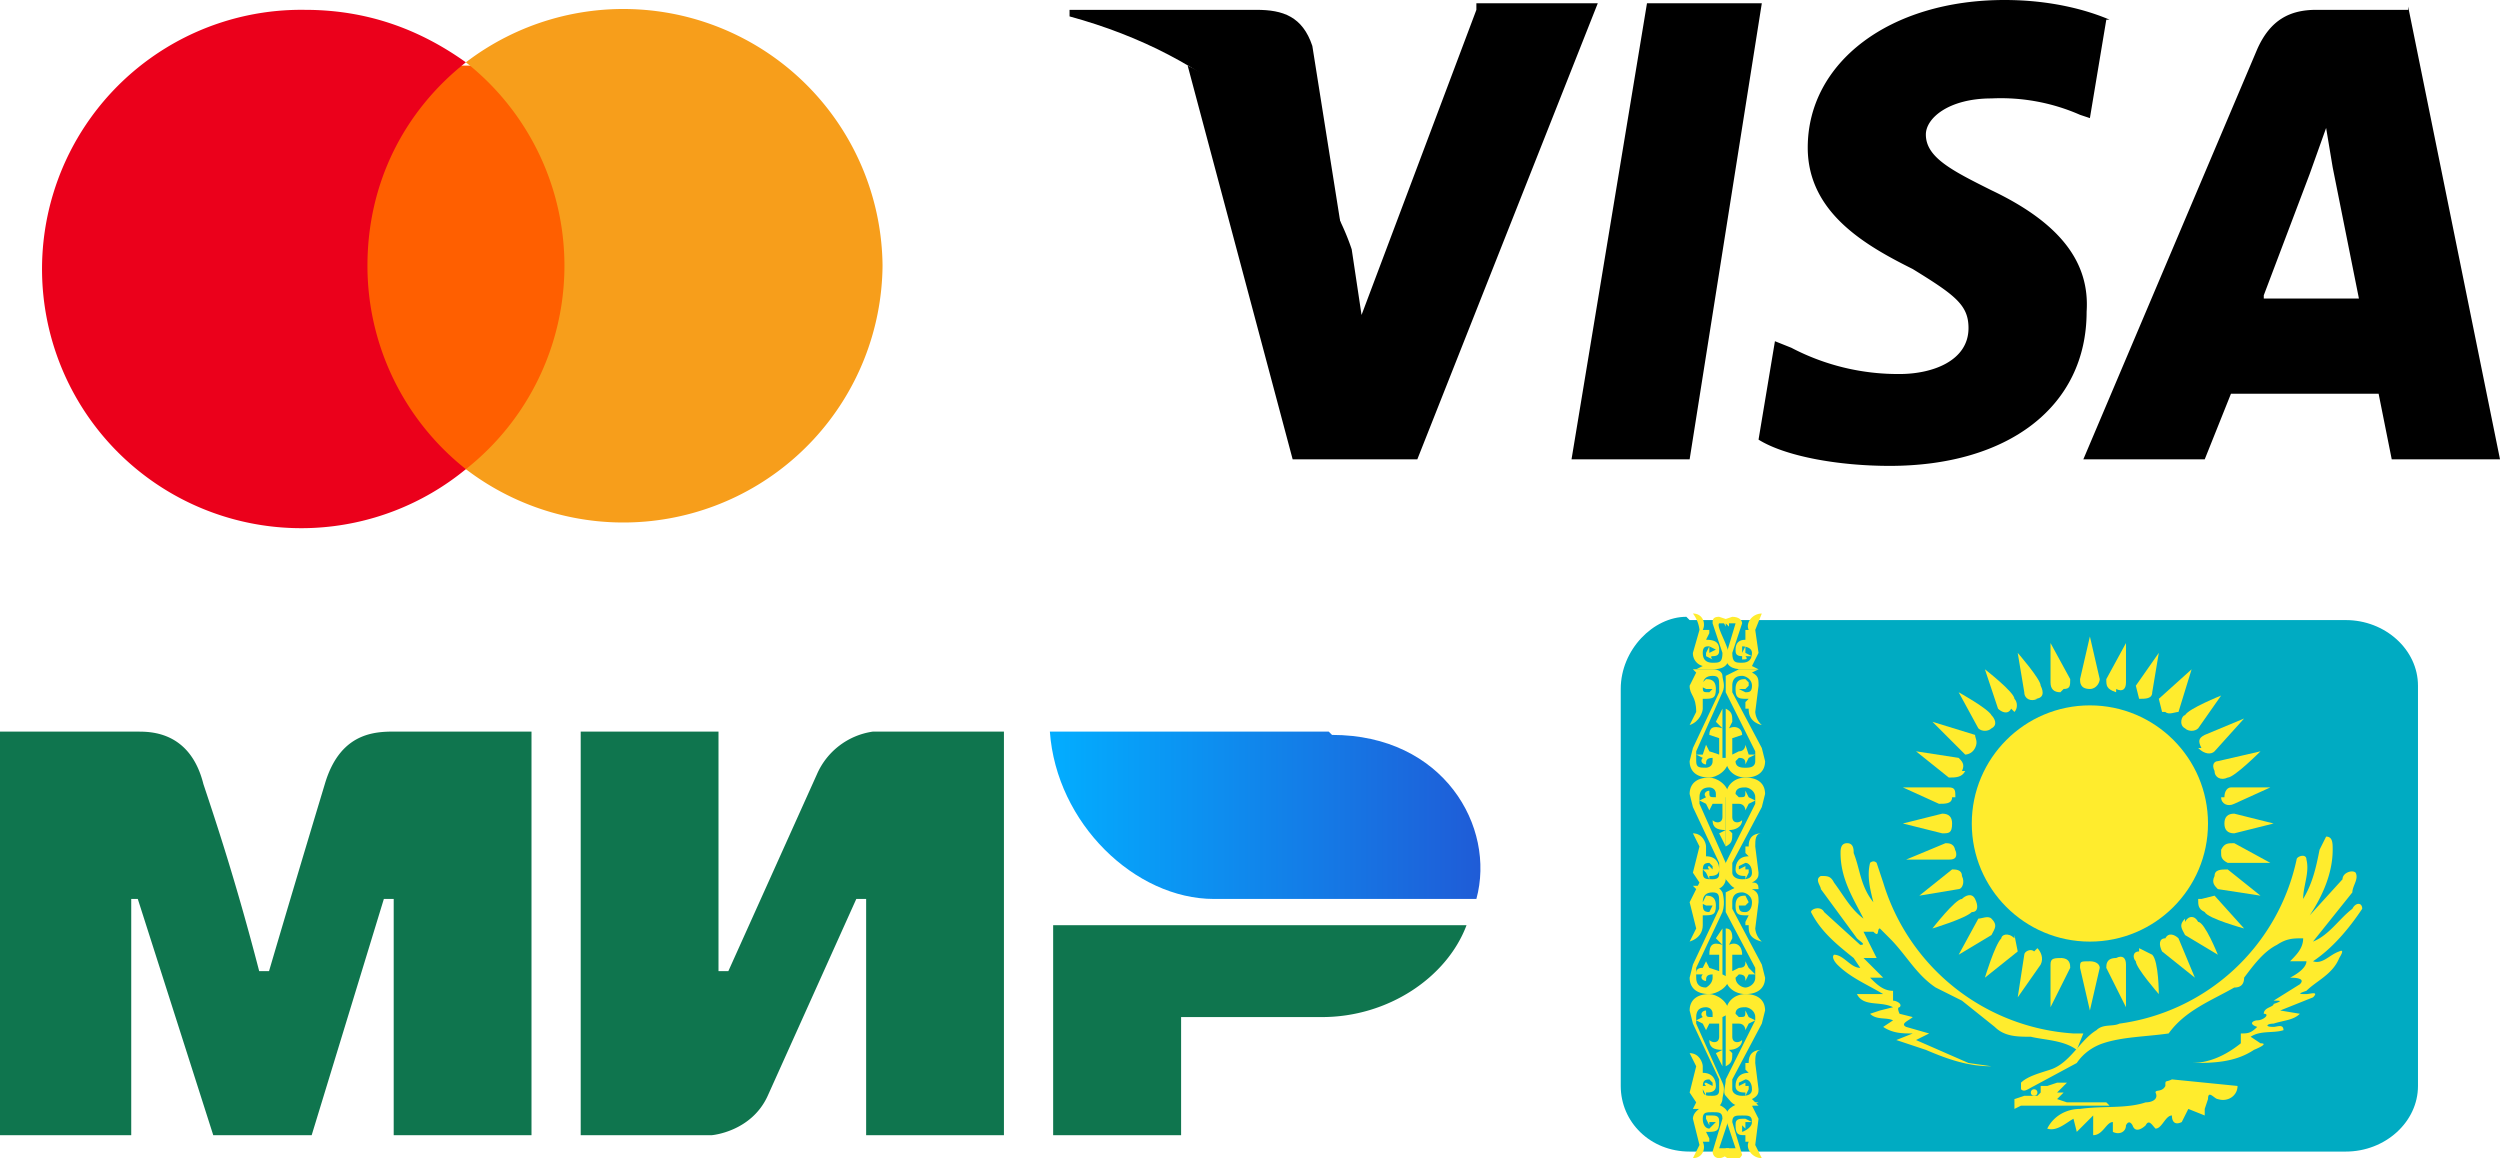<svg xmlns="http://www.w3.org/2000/svg" xmlns:xlink="http://www.w3.org/1999/xlink" id="Layer_1" data-name="Layer 1" viewBox="0 0 76.2 35.3">
  <defs>
    <linearGradient id="linear-gradient" x1="45.1" x2="31.9" y1="16.7" y2="16.7" gradientTransform="matrix(1 0 0 -1 0 41.6)" gradientUnits="userSpaceOnUse">
      <stop offset="0" stop-color="#1f5cd7"/>
      <stop offset="1" stop-color="#02aeff"/>
    </linearGradient>
    <linearGradient xlink:href="#linear-gradient" id="linear-gradient-2" x1="65.1" x2="64.4" y1="18.8" y2="18.8"/>
    <style>
      .cls-2{fill:#ffec2d}.cls-3{fill:#f79e1b}.cls-6{fill-rule:evenodd;fill:#0f754e}.cls-7{fill:#ff5f00}.cls-9{fill:#eb001b}
    </style>
  </defs>
  <path d="M4.2 22.3c.4 0 1.6 0 2 1.6.4 1.2 1 3 1.7 5.7h.3a873 873 0 0 1 1.7-5.7c.5-1.7 1.7-1.6 2.3-1.6h4v12.3H12v-7.2h-.3l-2.2 7.2h-3l-2.3-7.2H4v7.2H0V22.3h4.2Zm17.7 0v7.3h.3l2.7-6a2.2 2.2 0 0 1 1.7-1.3h4v12.3h-4.2v-7.2h-.3l-2.7 6c-.5 1.1-1.7 1.2-1.7 1.2h-4V22.3H22Zm22.8 5.9c-.6 1.6-2.4 2.8-4.4 2.8H36v3.6h-3.9v-6.4h12.6Z" class="cls-6"/>
  <path fill="url(#linear-gradient)" fill-rule="evenodd" d="M40.5 22.3H32c.2 2.8 2.6 5.1 5 5.1h8c.6-2.2-1-5-4.4-5Z"/>
  <path d="M17.6 2h-6.9v12.3h7V1.9Z" class="cls-7"/>
  <path d="M11.2 8.1c0-2.5 1.1-4.7 3-6.2-1.4-1-3-1.6-4.9-1.6a7.9 7.9 0 1 0 4.9 14 7.9 7.9 0 0 1-3-6.2Z" class="cls-9"/>
  <path d="M26.9 8.1a7.9 7.9 0 0 1-12.7 6.2 7.9 7.9 0 0 0 0-12.4 7.9 7.9 0 0 1 12.7 6.2Z" class="cls-3"/>
  <path d="M51.5 14h-3.6L50.2.1h3.5L51.5 14ZM64.3.6c-.7-.3-1.8-.6-3.2-.6-3.5 0-6 1.9-6 4.5 0 2 1.8 3 3.2 3.7C59.6 9 60 9.3 60 10c0 1-1.1 1.4-2.1 1.4a7 7 0 0 1-3.3-.8l-.5-.2-.5 3c.8.5 2.4.8 4 .8 3.6 0 6-1.8 6-4.7.1-1.5-.8-2.7-2.9-3.7-1.2-.6-2-1-2-1.7 0-.5.7-1.1 2-1.1a6 6 0 0 1 2.7.5l.3.1.5-3ZM69 9l1.4-3.7.5-1.4.2 1.2.8 4H69ZM73.4.3h-2.8c-.8 0-1.4.3-1.8 1.2l-5.3 12.5h3.7l.8-2h4.5l.4 2h3.3L73.4.2ZM45 .3l-3.5 9.3-.3-2c-.7-2.1-2.7-4.5-5-5.6l3.2 12h3.8L48.7.1H45Z"/>
  <path d="M38.3.3h-5.7v.2C37 1.7 39.9 4.4 41 7.7L40 1.4C39.7.5 39.1.3 38.3.3Z"/>
  <path d="M63 22.6v.1l.1.3.1-.3h.4v.6h-.3v-.4l-.1.4H63v-.4.4h-.3v-.7h.2Zm.9 0v.4l.1-.3H64.3v.6h-.2v-.4l-.1.3H63.7v-.6h.2Zm1.2.3-.2.2h-.3v.2h-.2v-.4h.7Z" class="cls-6"/>
  <path fill="url(#linear-gradient-2)" fill-rule="evenodd" d="M64.9 22.6h-.5c0 .2.1.3.3.3h.4c0-.1 0-.3-.2-.3Z"/>
  <path d="M63.4 21.4H63v.6h.4v-.6Z" class="cls-7"/>
  <path d="M63 21.7c0-.1 0-.3.2-.3l-.3-.1c-.2 0-.4.2-.4.4s.2.4.4.4h.3a.4.4 0 0 1-.2-.4Z" class="cls-9"/>
  <path d="M63.9 21.7a.4.4 0 0 1-.7.3.4.4 0 0 0 0-.6l.2-.1c.3 0 .5.2.5.4Z" class="cls-3"/>
  <path d="M65.5 22h-.2l.1-.7h.2l-.1.7ZM66.2 21.3H66c-.2 0-.3 0-.3.2l.1.2.1.1h-.3v.2h.2c.2 0 .3 0 .3-.2l-.1-.2-.1-.1h.2v-.2ZM66.4 21.8v-.2l.1-.1v.3Zm.2-.5h-.2l-.3.7h.7l-.1-.7ZM65.1 21.3l-.2.5v-.1l-.2-.3.1.6h.2l.3-.7h-.2Z"/>
  <path d="M64.8 21.3h-.3c.2 0 .4.2.4.4v-.3l-.2-.1Z"/>
  <path fill="#00abc2" d="M51.5 18.9h20c1.2 0 2.2.9 2.2 2v12.2c0 1.1-1 2-2.2 2h-20c-1.2 0-2.1-.9-2.1-2V21c0-1.2 1-2.2 2-2.2Z"/>
  <circle cx="63.7" cy="25.1" r="3.6" class="cls-2"/>
  <g id="A">
    <g id="B">
      <path id="C" d="M63.7 21c.2 0 .3-.2.3-.3l-.3-1.3-.3 1.3c0 .1 0 .3.3.3Z" class="cls-2"/>
      <path id="C-2" d="M67.8 25.1c0 .2.1.3.3.3l1.2-.3-1.2-.3c-.2 0-.3.1-.3.3Z" class="cls-2" data-name="C"/>
      <path id="C-3" d="M63.7 29.3c-.3 0-.3 0-.3.2l.3 1.3.3-1.3c0-.1-.1-.2-.3-.2Z" class="cls-2" data-name="C"/>
      <path id="C-4" d="M59.5 25.1c0-.2-.1-.3-.3-.3l-1.2.3 1.2.3c.2 0 .3 0 .3-.3Z" class="cls-2" data-name="C"/>
    </g>
    <g id="B-2" data-name="B">
      <path id="C-5" d="M65.2 21.3c.2 0 .4 0 .4-.2l.2-1.2-.7 1 .1.4Z" class="cls-2" data-name="C"/>
      <path id="C-6" d="M67.5 26.7c-.1.2 0 .3.1.4l1.3.2-1-.8c-.2 0-.4 0-.4.2Z" class="cls-2" data-name="C"/>
      <path id="C-7" d="M62 29c-.1-.1-.3 0-.3.1l-.2 1.3.7-1c.1-.2 0-.4-.1-.5Z" class="cls-2" data-name="C"/>
      <path id="C-8" d="M59.8 23.5c.1-.2 0-.3-.1-.4l-1.3-.2 1 .8c.2 0 .4 0 .5-.2Z" class="cls-2" data-name="C"/>
    </g>
    <g id="B-3" data-name="B">
      <path id="C-9" d="M66.6 22.2c.1.1.3.1.4 0l.7-1s-1 .4-1.1.6c-.1 0-.2.3 0 .4Z" class="cls-2" data-name="C"/>
      <path id="C-10" d="M66.6 28c-.2.2-.1.3 0 .5l1 .6s-.4-1-.6-1c-.1-.2-.3-.2-.4 0Z" class="cls-2" data-name="C"/>
      <path id="C-11" d="M60.7 28c-.1-.1-.3 0-.4 0l-.6 1.1 1-.6c.1-.2.2-.3 0-.5Z" class="cls-2" data-name="C"/>
      <path id="C-12" d="M60.7 22.2c.2-.1.1-.3 0-.4-.1-.2-1-.7-1-.7l.6 1.1c.1.1.3.1.4 0Z" class="cls-2" data-name="C"/>
    </g>
    <g id="B-4" data-name="B">
      <path id="C-13" d="M67.5 23.5c0 .2.2.3.4.2.2 0 1-.8 1-.8l-1.3.3c-.1 0-.2.1-.1.3Z" class="cls-2" data-name="C"/>
      <path id="C-14" d="M65.2 29c-.2 0-.2.2-.1.3 0 .2.7 1 .7 1s0-1-.2-1.2l-.4-.2Z" class="cls-2" data-name="C"/>
      <path id="C-15" d="M59.8 26.7c0-.2-.2-.2-.3-.2l-1 .8 1.2-.2c.1 0 .2-.2.1-.4Z" class="cls-2" data-name="C"/>
      <path id="C-16" d="M62 21.3c.3 0 .3-.2.2-.4 0-.2-.7-1-.7-1l.2 1.2c0 .2.2.3.4.2Z" class="cls-2" data-name="C"/>
    </g>
  </g>
  <g id="A-2" data-name="A">
    <g id="B-5" data-name="B">
      <path id="C-17" d="M64.5 21c.2.1.3 0 .3-.2v-1.2l-.6 1.1c0 .2 0 .3.3.4Z" class="cls-2" data-name="C"/>
      <path id="C-18" d="M67.7 26c0 .1 0 .2.2.3h1.3l-1.1-.6c-.2 0-.3 0-.4.2Z" class="cls-2" data-name="C"/>
      <path id="C-19" d="M62.9 29.2c-.3 0-.4 0-.4.2v1.3l.6-1.2c0-.1 0-.3-.3-.3Z" class="cls-2" data-name="C"/>
      <path id="C-20" d="M59.6 24.3c0-.2 0-.3-.2-.3H58l1.1.5c.2 0 .4 0 .4-.2Z" class="cls-2" data-name="C"/>
    </g>
    <g id="B-6" data-name="B">
      <path id="C-21" d="M66 21.7c.1.1.3 0 .4 0l.4-1.3-1 .9.1.4Z" class="cls-2" data-name="C"/>
      <path id="C-22" d="M67 27.4c0 .2 0 .3.2.4.1.2 1.2.5 1.2.5l-.9-1-.4.1Z" class="cls-2" data-name="C"/>
      <path id="C-23" d="M61.4 28.6c-.2-.2-.4-.1-.4 0-.2.2-.5 1.2-.5 1.2l1-.8-.1-.5Z" class="cls-2" data-name="C"/>
      <path id="C-24" d="M60.2 22.8c.1-.2 0-.3 0-.4l-1.3-.4 1 1s.2 0 .3-.2Z" class="cls-2" data-name="C"/>
    </g>
    <g id="B-7" data-name="B">
      <path id="C-25" d="M67 22.8c.2.2.4.2.5.1l.9-1-1.2.5c-.2.1-.2.2-.1.4Z" class="cls-2" data-name="C"/>
      <path id="C-26" d="M66 28.6c-.2 0-.2.2-.1.4l1 .8-.5-1.2c-.1-.1-.3-.2-.4 0Z" class="cls-2" data-name="C"/>
      <path id="C-27" d="M60.2 27.4c-.1-.2-.3-.1-.4 0-.2 0-.9.9-.9.9s1-.3 1.2-.5c.2 0 .2-.2.1-.4Z" class="cls-2" data-name="C"/>
      <path id="C-28" d="M61.4 21.7c.1-.1.1-.3 0-.4 0-.2-.9-.9-.9-.9l.4 1.2c.1.1.3.2.4 0Z" class="cls-2" data-name="C"/>
    </g>
    <g id="B-8" data-name="B">
      <path id="C-29" d="M67.7 24.3c0 .2.2.3.4.2l1.1-.5H68c-.1 0-.2.1-.2.3Z" class="cls-2" data-name="C"/>
      <path id="C-30" d="M64.5 29.2c-.3 0-.3.2-.3.3l.6 1.2v-1.3c0-.2-.1-.3-.3-.2Z" class="cls-2" data-name="C"/>
      <path id="C-31" d="M59.6 26c0-.3-.2-.3-.3-.3l-1.2.5h1.3c.1 0 .3 0 .2-.3Z" class="cls-2" data-name="C"/>
      <path id="C-32" d="M62.9 21c.2 0 .2-.1.2-.3l-.6-1.1v1.2c0 .2.1.3.3.3Z" class="cls-2" data-name="C"/>
    </g>
  </g>
  <path d="M63 33h-.3l-.3.1h-.2v.1c0 .1 0 0 0 0v.1l-.1.1h-.4l-.3.1V33.8l.2-.1s0 .1 0 0H64.3l-.1-.1h-1s0-.1 0 0H63l-.3-.1.2-.2h-.2l.3-.3Z" class="cls-2"/>
  <path d="m67.2 34-.5-.2-.2.4c-.2.1-.3 0-.3-.2-.2 0-.3.4-.5.4-.1-.1-.2-.3-.3-.1 0 0-.3.3-.4 0 0 0-.1-.2-.2 0 0 .2-.2.3-.4.2v-.3c-.2 0-.3.4-.6.4V34l-.5.5-.1-.4c-.2.1-.5.4-.8.3.2-.4.6-.6 1-.6.7-.1 1.4 0 2-.2.2 0 .4-.1.3-.3 0-.1.2 0 .3-.2 0-.2 0-.1.2-.2l2 .2c0 .3-.3.5-.6.4-.1 0-.3-.3-.3 0l-.1.3m-5.6-.6c.1.1.2 0 .4-.1l1.3-.7c.2-.3.5-.5.8-.6.6-.2 1.3-.2 2-.3.5-.7 1.3-1 2-1.4.2 0 .3-.1.3-.3.3-.4.6-.8 1-1 .3-.2.5-.2.8-.2 0 .3-.2.5-.4.7h.5c0 .2-.3.4-.5.5.1 0 .5 0 .3.2l-.8.5c.2 0 .3 0 0 .1 0 .1-.3.1-.3.3.2 0 0 .2-.2.2-.1 0-.3.1 0 .2-.2.2-.3.2-.5.2v.3c-.5.4-1 .6-1.5.6.6 0 1.3 0 1.9-.4 0 0 .5-.2.2-.2l-.3-.2c.3-.2.7-.1 1-.2 0-.2-.2-.1-.3-.1-.3 0-.2-.1 0-.1.3-.1.6-.1.8-.3l-.6-.1 1-.4c.2-.2-.1-.1-.2-.1-.2 0-.3 0 0-.1.3-.3.8-.5 1-1 0 0 .2-.3 0-.2-.3.1-.5.4-.8.3.6-.4 1.1-1 1.5-1.6 0-.2-.2-.2-.3 0-.4.3-.7.8-1.2 1l1.2-1.5c0-.2.2-.4.1-.6-.1-.1-.4 0-.4.2l-1 1.1c.4-.6.7-1.3.7-2 0-.2 0-.4-.2-.4l-.2.4c-.1.5-.2 1-.5 1.5 0-.4.2-.8.1-1.2 0-.2-.3-.1-.3 0a6.4 6.4 0 0 1-5.4 5c-.2.1-.5 0-.7.2-.5.3-.8 1-1.4 1.2-.3.1-.7.2-.9.4v.1" class="cls-2"/>
  <path d="m63.5 31.5-.2.5c-.4-.3-1-.3-1.4-.4-.4 0-.8 0-1.1-.3l-1-.8-.8-.4c-.6-.4-.9-1-1.4-1.5l-.3-.3c-.1 0 0 .3-.2.1h-.3l.4.8h-.4l.6.6H57c.2.2.4.4.7.4v.3c.1 0 .3.1.2.2-.1 0 0 .2 0 .2l.4.1c-.1.1-.4.2-.2.3l.7.2-.4.2 1.6.7.7.1c-.7 0-1.3-.2-2-.5l-.9-.3.5-.2c-.3 0-.6 0-.9-.2l.3-.2c.1 0 .2 0 0 0-.2-.1-.5 0-.7-.2l.3-.1.4-.1c-.4-.2-.9 0-1.1-.4h.8c-.5-.3-1-.5-1.4-.9 0 0-.2-.2-.1-.3.3 0 .5.4.8.4l-.2-.3c-.5-.4-1-.8-1.3-1.4 0-.1.3-.2.4 0l1.1 1c.2 0 0-.1-.1-.2l-1.1-1.5c0-.1-.2-.3 0-.4.2 0 .3 0 .4.2.3.4.5.8.9 1.1-.3-.6-.7-1.2-.7-2 0-.1 0-.3.2-.3s.2.2.2.3c.2.5.2 1 .6 1.5-.1-.4-.2-.8-.1-1.2 0 0 .1-.1.2 0l.2.6a6.5 6.5 0 0 0 5.8 4.6h.3" class="cls-2"/>
  <circle cx="62" cy="33.3" r=".1" class="cls-2"/>
  <g id="D">
    <g id="E">
      <path d="M52.6 19h-.2c-.1.1.3.7.3 1 0 .3-.2.4-.5.4h-.5l.2-.1a.4.4 0 0 1-.3-.4l.2-.7a1 1 0 0 0-.2-.5c.3 0 .4.3.3.5h.2v.1l-.1.2c.3 0 .4.1.4.3 0 .1 0 .2-.2.2-.1 0 0 .1 0 .1L52 20v-.1l.1-.2v.2l.2-.1-.2-.1c-.1 0-.2 0-.2.2s.1.3.3.3c.2 0 .3 0 .3-.3l-.3-.9c0-.1 0-.2.2-.2l.3.1v.2Z" class="cls-2"/>
      <path id="F" d="M52.7 23.1c0 .4-.4.6-.6.6-.4 0-.6-.2-.6-.5l.1-.4.8-1.7v-.2c0-.2 0-.3-.2-.3s-.3.1-.3.3c0 .2 0 .2.2.2l.1-.1H52s-.1 0 0 0l-.2-.1.1-.1.1-.1c.1 0 .3 0 .3.3s-.1.3-.4.3V21.6c0 .1-.1.4-.4.5l.2-.4c0-.5-.2-.5-.2-.8l.2-.4-.1-.1h.6c.2 0 .3.1.3.2s.1.3 0 .5l-.8 1.8v.3c0 .2.1.2.3.2 0 0 .2 0 .2-.2v-.1c-.2 0-.2.1-.2.2-.1 0-.2-.1-.1-.2l-.2-.1h.2l.1-.3.1.2.3.1v-.5l-.3-.1c0-.2.1-.3.4-.2l-.2-.2.2-.4v1.5Z" class="cls-2"/>
      <path id="F-2" d="M52.7 24.3c0-.4-.4-.6-.6-.6-.4 0-.6.2-.6.5l.1.4.8 1.7v.3c0 .1 0 .2-.2.2s-.3 0-.3-.2 0-.3.2-.3l.1.1v.1l-.1-.1s-.1 0 0 .1h-.2l.1.1.1.2v-.1c.1 0 .3 0 .3-.2s-.1-.4-.4-.4V25.8c0-.1-.1-.4-.4-.4l.2.4-.2.8.2.3-.1.2h.6c.2 0 .3-.2.3-.3s.1-.3 0-.5l-.8-1.8v-.2c0-.2.1-.3.3-.3 0 0 .2 0 .2.2v.1c-.2 0-.2 0-.2-.2-.1 0-.2.1-.1.2l-.2.1.2.1.1.2.1-.2h.3v.4c0 .2-.2.2-.3.1 0 .2.1.3.4.3l-.2.1.2.4v-1.5Z" class="cls-2" data-name="F"/>
    </g>
    <g id="E-2" data-name="E">
      <path d="M52.6 19h.3l-.3 1c0 .3.2.4.5.4h.5l-.2-.1.2-.4-.1-.7.2-.5c-.3 0-.5.3-.4.5h-.1V19.5c-.2 0-.3.1-.3.3 0 .1 0 .2.2.2v.1c.1 0 .2 0 .1-.1h.2l-.2-.1v-.2l-.1.2v-.2s.3 0 .3.2-.1.3-.3.3c-.2 0-.3 0-.3-.3l.3-.9c0-.1-.1-.2-.3-.2l-.3.1.1.2Z" class="cls-2"/>
      <path id="F-3" d="M52.6 23.1c0 .4.3.6.6.6.4 0 .6-.2.6-.5l-.1-.4-.9-1.7v-.2c0-.2.1-.3.3-.3.1 0 .3.1.3.3 0 .2-.1.2-.2.2L53 21h.2l.1-.1v-.1l-.1-.1c-.1 0-.3 0-.3.3s.1.3.4.3l-.1.1v.2h.1c0 .1 0 .4.4.5a.6.6 0 0 1-.2-.4l.1-.8c0-.2 0-.3-.2-.4l.2-.1H53l-.4.2v.5l.9 1.8v.3c0 .2-.2.2-.3.2-.1 0-.3 0-.3-.2l.1-.1c.2 0 .2.1.2.2l.1-.2.2-.1h-.2l-.1-.3s0 .2-.2.2l-.2.1v-.5l.3-.1c0-.2-.2-.3-.4-.2l.1-.2c0-.2 0-.3-.2-.4v1.5Z" class="cls-2" data-name="F"/>
      <path id="F-4" d="M52.6 24.3c0-.4.3-.6.6-.6.4 0 .6.2.6.5l-.1.4-.9 1.7v.3c0 .1.1.2.3.2.1 0 .3 0 .3-.2s-.1-.3-.2-.3l-.2.1v.1l.2-.1v.1h.1v.1l-.1.2v-.1c-.1 0-.3 0-.3-.2s.1-.4.4-.4l-.1-.1v-.2h.1c0-.1 0-.4.4-.4-.2 0-.2.2-.2.4l.1.8c0 .1 0 .2-.2.3.1 0 .2 0 .2.2H53c-.2 0-.3-.2-.4-.3s0-.3 0-.5l.9-1.8v-.2c0-.2-.2-.3-.3-.3-.1 0-.3 0-.3.2l.1.1c.2 0 .2 0 .2-.2l.1.2.2.1-.2.1-.1.2s0-.2-.2-.2h-.2v.4c0 .2.2.2.3.1 0 .2-.2.3-.4.3l.1.1c0 .2 0 .3-.2.4v-1.5Z" class="cls-2" data-name="F"/>
    </g>
  </g>
  <g id="D-2" data-name="D">
    <g id="E-3" data-name="E">
      <path d="M52.6 35h-.2l.3-.9c0-.3-.2-.4-.5-.5h-.5l.2.1c-.1.1-.3.2-.3.4l.2.8-.2.4c.3 0 .4-.3.3-.5h.2v-.1l-.1-.2c.3 0 .4 0 .4-.3 0-.1 0-.2-.2-.2-.1 0 0 0 0 0H52v.1l.1.2v-.1h.2l-.2.2c-.1 0-.2-.1-.2-.3 0-.2.1-.2.3-.2.2 0 .3 0 .3.2l-.3 1s0 .2.2.2.3-.2.3-.2V35Z" class="cls-2"/>
      <path id="F-5" d="M52.7 30.9c0-.4-.4-.6-.6-.6-.4 0-.6.2-.6.5l.1.4.8 1.7v.3c0 .1 0 .2-.2.2s-.3 0-.3-.2 0-.3.2-.3l.1.1v.1L52 33s-.1 0 0 .1h-.2l.1.1.1.2v-.1c.1 0 .3 0 .3-.2s-.1-.4-.4-.4V32.5c0-.1-.1-.4-.4-.4l.2.4-.2.8.2.3-.1.2h.6c.2 0 .3-.2.3-.3s.1-.3 0-.5l-.8-1.8V31c0-.2.1-.3.3-.3 0 0 .2 0 .2.2v.1c-.2 0-.2 0-.2-.2-.1 0-.2.1-.1.2l-.2.1.2.1.1.2.1-.2h.3v.4c0 .2-.2.2-.3.1 0 .2.1.3.4.3l-.2.1.2.4v-1.5Z" class="cls-2" data-name="F"/>
      <path id="F-6" d="M52.7 29.8c0 .3-.4.5-.6.5-.4 0-.6-.2-.6-.5l.1-.4.8-1.7v-.2c0-.2 0-.3-.2-.3s-.3.1-.3.3c0 .2 0 .3.2.3l.1-.2H52s-.1 0 0 0l-.2-.1h.1l.1-.2c.1 0 .3 0 .3.3s-.1.3-.4.3V28.2c0 .2-.1.4-.4.5l.2-.4-.2-.8.2-.4-.1-.1h.6c.2 0 .3.2.3.2s.1.3 0 .6l-.8 1.7v.3c0 .2.1.3.3.3 0 0 .2-.1.2-.3v-.1c-.2 0-.2.1-.2.2-.1 0-.2-.1-.1-.2h-.2c0-.1 0-.2.2-.2l.1-.2.1.2.3.1v-.5h-.3c0-.3.1-.4.4-.3l-.2-.2.2-.3v1.4Z" class="cls-2" data-name="F"/>
    </g>
    <g id="E-4" data-name="E">
      <path d="M52.6 35h.3l-.3-.9c0-.3.2-.4.5-.5h.5l-.2.1.2.4-.1.8.2.4c-.3 0-.5-.3-.4-.5h-.1V34.6c-.2 0-.3 0-.3-.3 0-.1 0-.2.2-.2h.1l.2.1h-.2v.2l-.1-.1v.2s.3-.1.3-.3c0-.2-.1-.2-.3-.2-.2 0-.3 0-.3.2l.3 1s-.1.2-.3.2l-.3-.2.1-.1Z" class="cls-2"/>
      <path id="F-7" d="M52.6 30.9c0-.4.3-.6.6-.6.4 0 .6.2.6.5l-.1.4-.9 1.7v.3c0 .1.1.2.3.2.1 0 .3 0 .3-.2s-.1-.3-.2-.3l-.2.1v.1l.2-.1v.1h.1v.1l-.1.2v-.1c-.1 0-.3 0-.3-.2s.1-.4.4-.4l-.1-.1v-.2h.1c0-.1 0-.4.4-.4-.2 0-.2.2-.2.4l.1.8c0 .1 0 .2-.2.3l.2.2H53c-.2 0-.3-.2-.4-.3s0-.3 0-.5l.9-1.8V31c0-.2-.2-.3-.3-.3-.1 0-.3 0-.3.2l.1.1c.2 0 .2 0 .2-.2l.1.2.2.1-.2.1-.1.2s0-.2-.2-.2h-.2v.4c0 .2.2.2.3.1 0 .2-.2.3-.4.3l.1.1c0 .2 0 .3-.2.4v-1.5Z" class="cls-2" data-name="F"/>
      <path id="F-8" d="M52.6 29.8c0 .3.3.5.6.5.4 0 .6-.2.6-.5l-.1-.4-.9-1.7v-.2c0-.2.1-.3.3-.3.1 0 .3.1.3.3 0 .2-.1.3-.2.3s-.2 0-.2-.2h.2l.1-.1-.1-.2c-.1 0-.3 0-.3.3s.1.3.4.3l-.1.2v.1h.1c0 .2 0 .4.4.5a.6.6 0 0 1-.2-.4l.1-.8c0-.2 0-.3-.2-.4l.2-.1H53l-.4.2v.6l.9 1.7v.3c0 .2-.2.3-.3.3-.1 0-.3-.1-.3-.3l.1-.1c.2 0 .2.1.2.2l.1-.2h.2l-.2-.2-.1-.2c0 .1 0 .2-.2.2l-.2.1v-.5h.3c0-.3-.2-.4-.4-.3l.1-.2c0-.1 0-.3-.2-.3v1.4Z" class="cls-2" data-name="F"/>
    </g>
  </g>
</svg>